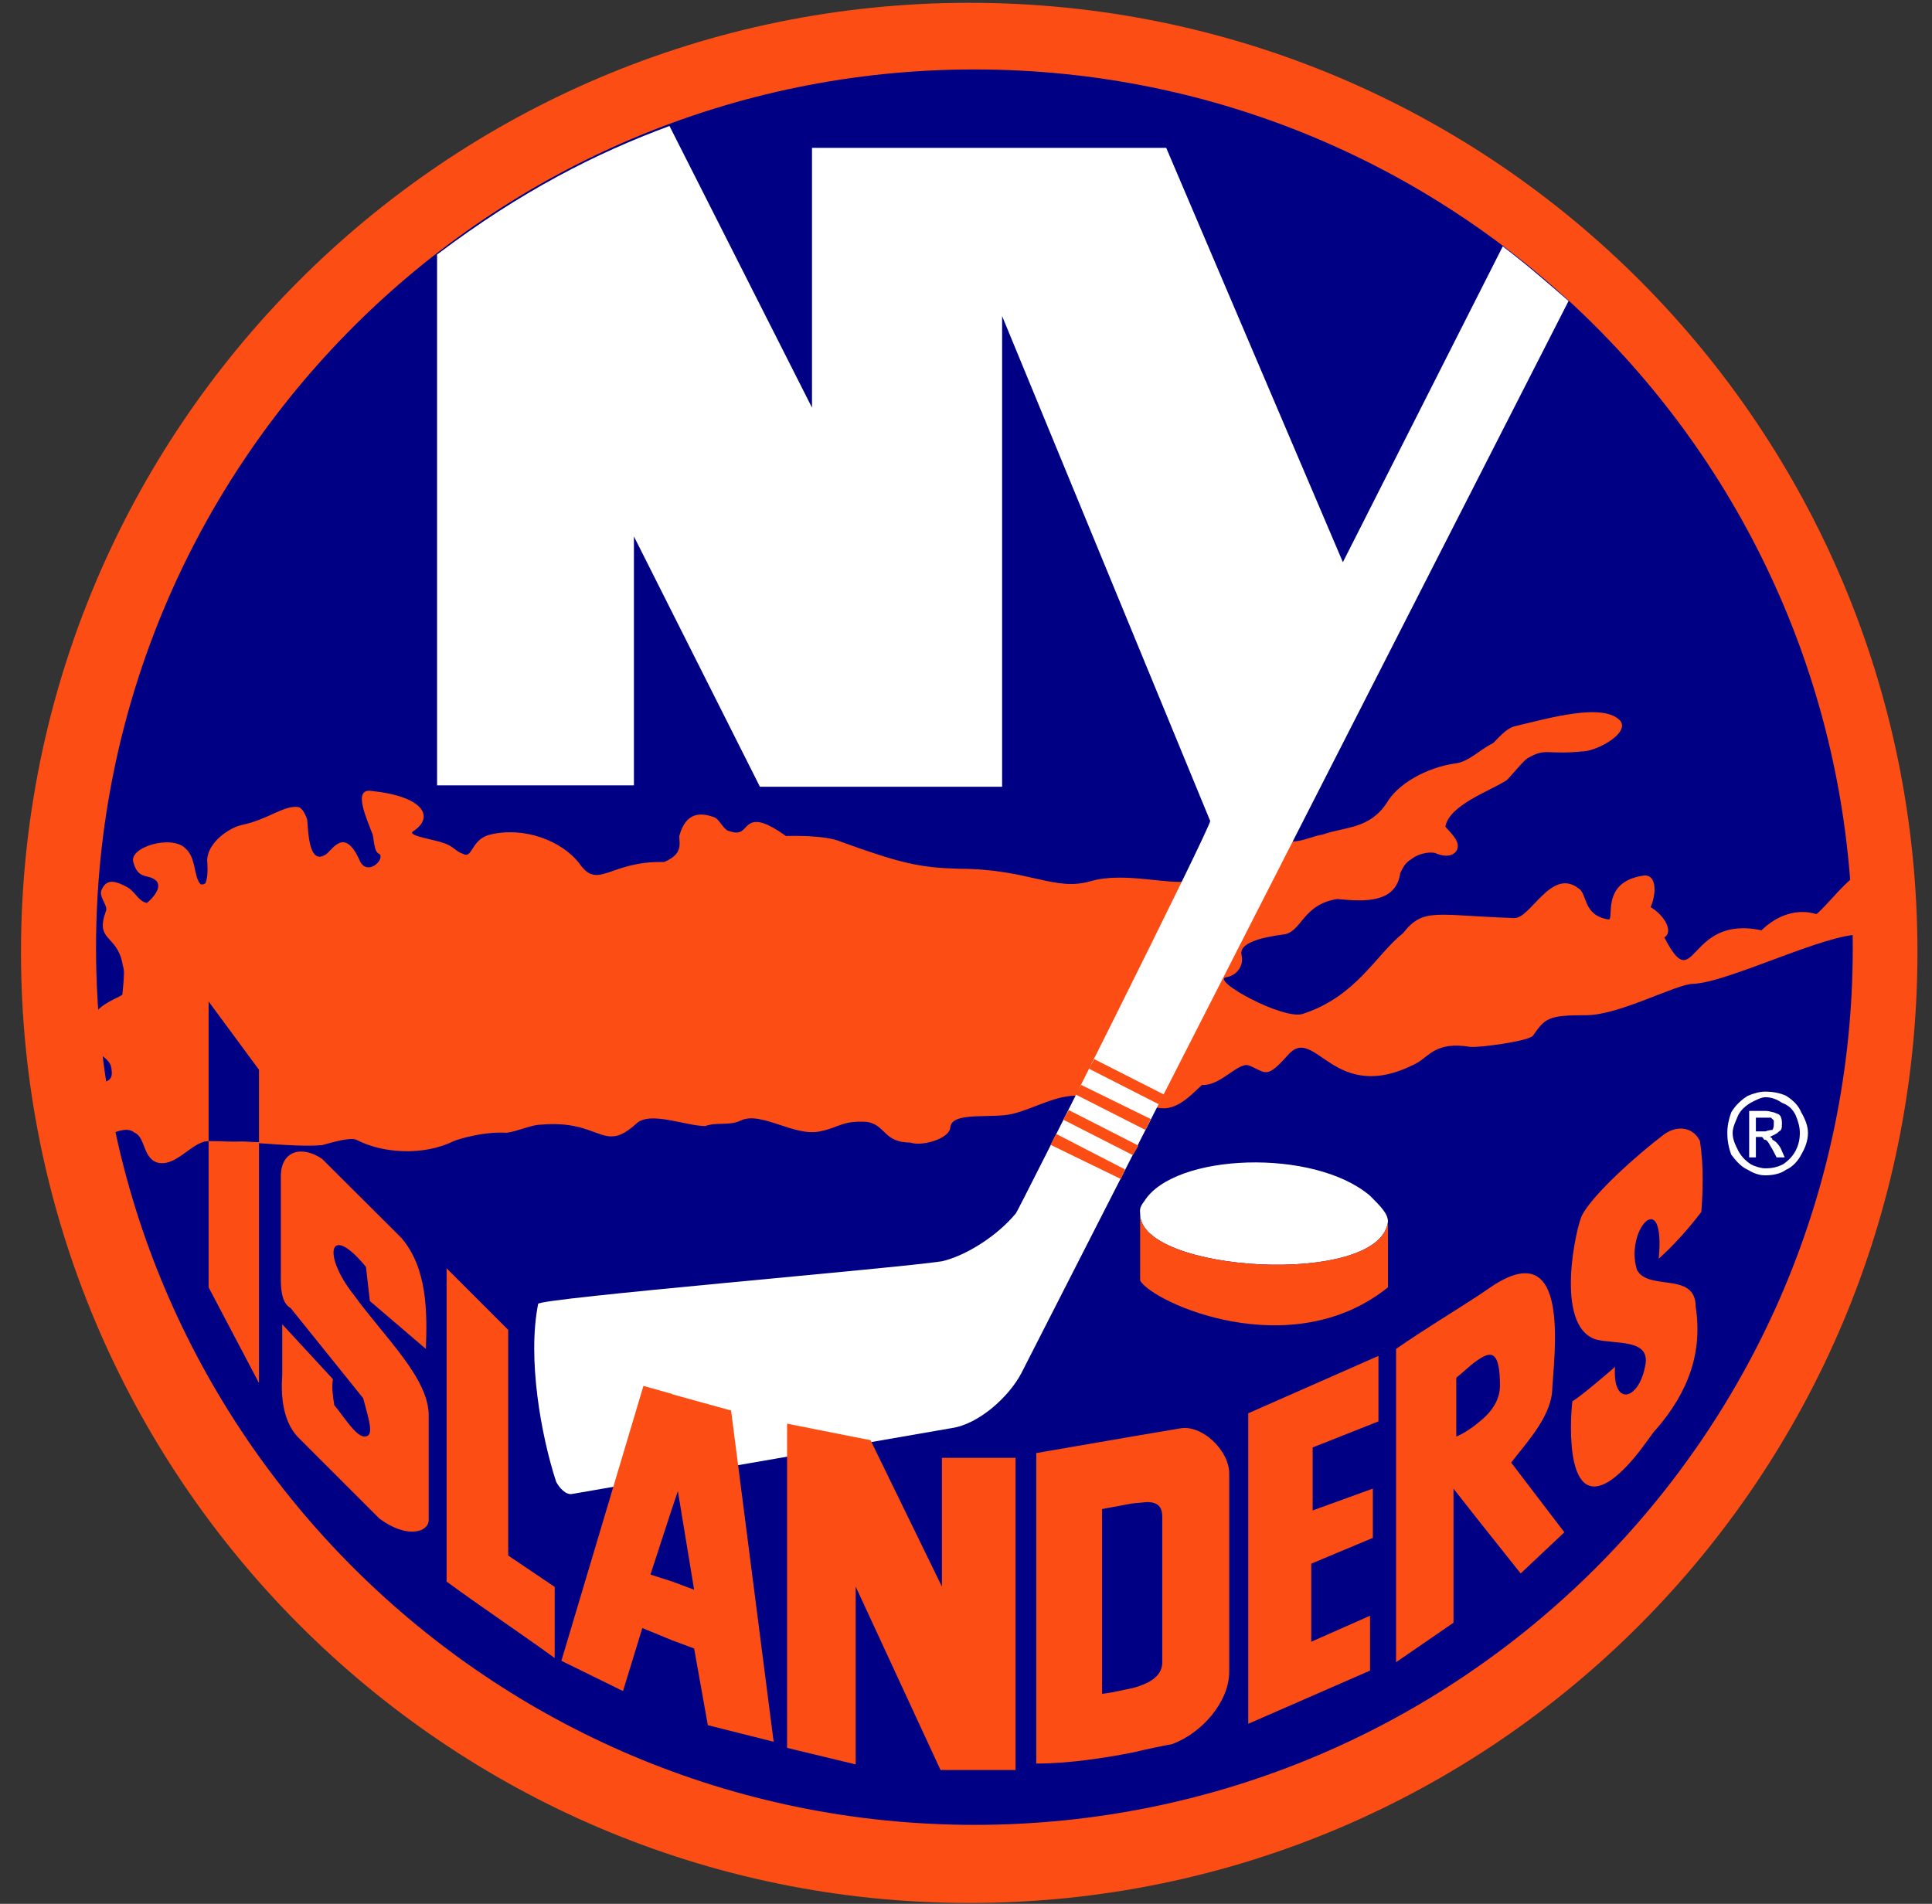<svg xmlns="http://www.w3.org/2000/svg" viewBox="0 0 69 68" width="69" height="68">
	<rect x="0" y="0" width="69" height="68" fill="#333333" stroke="none"/>
	<style>
		tspan { white-space:pre }
		.shp0 { fill: #ffffff } 
		.shp1 { fill: #fc4e14 } 
		.shp2 { fill: #000084 } 
	</style>
	<path id="Path 147 copy 8" class="shp0" d="M38.69 305.7L39.23 305.7L39.23 307.11L39.44 307.11L39.44 305.7L39.98 305.7L39.98 305.51L38.69 305.51L38.69 305.7ZM40.94 306.86L40.48 305.51L40.17 305.51L40.17 307.11L40.38 307.11L40.38 305.77L40.83 307.11L41.04 307.11L41.49 305.77L41.49 307.11L41.7 307.11L41.7 305.51L41.39 305.51L40.94 306.86ZM-357.26 38.95C-355.89 35.83 -354.39 32.43 -351.53 29.5C-350.29 28.22 -345.1 22.89 -339.03 23.24C-337.43 23.34 -335.68 23.83 -333.71 22.85C-332.31 22.15 -331.77 21.2 -330.51 19.79C-330.51 19.79 -329.16 18.26 -324.92 15.13C-321.04 12.25 -315.91 13.16 -306.16 12.87C-296.68 12.58 -291.94 12.44 -287.4 10.47C-281.8 8.04 -275.03 3.02 -275.03 3.02C-275.03 3.02 -275.7 5.79 -274.63 7.01C-273.77 8 -272.39 7.26 -271.57 8.21C-270.79 9.11 -271.23 10.7 -271.44 11.4C-273.43 18.22 -274.43 21.63 -275.16 22.98C-277.36 27.03 -279.63 31.22 -284.08 36.02C-287.38 39.57 -293.05 45.69 -301.37 48.92C-301.37 48.92 -309.62 52.12 -314.55 56.24C-315.09 56.7 -315.61 57.17 -315.61 57.17C-318.63 59.95 -320.26 62.57 -320.67 63.16C-322.97 66.53 -330.29 69.44 -337.3 69.01C-348.35 68.34 -354.35 59.6 -354.99 58.64C-358.02 54.06 -360.13 47.21 -358.32 41.61C-358.03 40.69 -357.59 39.71 -357.26 38.95Z" />
	<path id="Path 159 copy" class="shp1" d="M34.62 0.1C53.38 0.1 68.48 15.3 68.48 34.01C68.48 52.73 53.38 67.97 34.62 67.97C15.9 67.97 0.75 52.73 0.75 34.01C0.75 15.3 15.9 0.1 34.62 0.1Z" />
	<path id="Path 160 copy" class="shp2" d="M34.8 2.48C52.15 2.48 66.17 16.51 66.17 33.86C66.17 51.15 52.15 65.18 34.8 65.18C17.5 65.18 3.43 51.15 3.43 33.86C3.43 16.51 17.5 2.48 34.8 2.48Z" />
	<path id="Path 161 copy" class="shp1" d="M5.69 41.54C5.1 41.44 5.2 40.61 4.81 40.46C4.37 40.07 3.34 40.9 3.34 40.85C3.24 40.51 3 39.58 2.95 38.75C3.98 38.7 4.03 38.56 3.98 38.16C3.93 37.73 3.29 37.63 3.24 37.19C3.2 36.85 3.24 36.55 3.34 36.26C3.64 35.82 4.17 35.67 4.37 35.53C4.47 34.5 4.42 34.7 4.37 34.4C4.17 33.38 3.39 33.62 3.78 32.55C3.88 32.35 3.49 32.01 3.64 31.76C3.83 31.33 4.22 31.52 4.51 31.67C4.81 31.81 4.95 32.21 5.25 32.25C5.3 32.21 5.83 31.76 5.59 31.47C5.3 31.18 4.95 31.47 4.76 30.79C4.61 30.25 6.13 29.81 6.62 30.3C7.01 30.64 6.91 31.28 7.15 31.57C7.2 31.62 7.35 31.57 7.35 31.52C7.45 31.23 7.4 30.79 7.4 30.74C7.4 30.1 8.18 29.57 8.62 29.47C9.6 29.27 10.14 28.74 10.67 28.83C10.82 28.88 10.92 29.13 10.97 29.27C11.01 29.62 11.01 30.89 11.6 30.54C11.84 30.45 12.28 29.42 12.87 30.79C13.16 31.28 13.75 30.69 13.55 30.5C13.36 30.45 13.36 30.01 13.31 29.81C13.11 29.27 12.58 28.15 13.26 28.25C15.12 28.44 15.56 29.18 14.73 29.71C14.58 29.86 15.61 30.01 15.8 30.1C16.19 30.2 16.24 30.4 16.54 30.5C16.88 30.69 16.83 29.96 17.51 29.81C18.69 29.52 20.05 30.01 20.69 30.84C21.37 31.82 21.76 30.74 23.72 30.79C24.4 30.5 24.26 30.15 24.26 29.86C24.5 28.98 25.04 29.03 25.48 29.18C25.67 29.23 25.77 29.52 25.97 29.66C26.11 29.72 26.31 29.76 26.41 29.72C26.75 29.62 26.7 28.88 28.07 29.86C28.12 29.86 29.44 29.81 30.02 30.06C32.17 30.84 32.86 30.99 34.23 31.03C36.77 31.03 37.65 31.86 38.97 31.47C40.14 31.13 41.75 31.62 42.48 31.47C43.9 31.38 44.64 30.2 46.1 30.06C46.54 30.06 46.88 29.86 47.23 29.81C48.06 29.52 48.89 29.62 49.52 28.69C49.91 28 50.94 27.42 51.96 27.27C52.45 27.22 52.84 26.78 53.33 26.54C53.53 26.34 53.77 26.05 54.06 25.95C55.29 25.66 57.29 25.07 57.88 25.76C58.17 26.2 57.09 26.78 56.61 26.83C55.19 26.98 55.24 26.69 54.56 27.08C54.41 27.17 54.06 27.61 53.82 27.86C53.23 28.25 51.77 28.74 51.62 29.52C51.62 29.57 52.11 29.96 52.06 30.25C52.06 30.4 51.87 30.69 51.33 30.5C51.18 30.4 50.7 30.45 50.4 30.69C50.16 30.84 50.11 30.99 50.01 31.18C49.86 32.26 48.74 32.21 47.76 32.11C46.49 32.31 46.49 33.33 45.81 33.38C45.08 33.48 44.24 33.67 44.34 34.11C44.44 34.5 44.15 34.85 43.81 34.9C43.17 34.99 45.86 36.46 46.54 36.21C48.45 35.58 49.13 34.11 50.11 33.33C50.84 32.4 51.28 32.7 54.07 32.79C54.65 32.84 55.39 30.99 56.36 31.72C56.71 31.91 56.51 32.69 57.44 32.84C57.68 32.89 57.14 31.52 58.66 31.28C59.2 31.18 59.15 31.96 58.95 32.4C59.44 32.69 59.78 33.28 59.44 33.48C60.57 35.68 60.23 32.65 62.91 33.23C63.5 32.65 64.23 32.45 64.87 32.65C65.21 32.4 66.04 31.28 66.53 31.13C66.67 31.82 66.63 32.79 66.72 33.33C66.72 33.33 66.58 33.38 66.48 33.38C65.21 33.33 61.74 35.09 60.47 35.14C59.88 35.14 57.83 36.26 56.66 36.26C55.29 36.26 55.19 36.36 54.75 36.99C54.6 37.19 52.8 37.43 52.5 37.39C51.28 37.19 51.04 37.73 50.6 37.97C47.62 39.54 46.98 36.56 46 37.68C45.22 38.56 45.22 38.31 44.64 38.07C44.25 37.87 43.61 38.8 42.93 38.75C42.49 39.15 41.95 39.78 41.22 39.53L41.07 39.49L40.87 39.78L39.94 39.34L39.26 39.24C38.97 39.19 38.77 39.19 38.53 39.14C37.75 39.09 36.97 39.58 36.18 39.78C35.45 39.97 33.98 39.68 33.94 40.27C33.89 40.71 32.86 40.95 32.52 40.81C31.54 40.81 31.64 40.17 30.95 40.07C30.07 40.02 29.98 40.27 29.29 40.41C28.36 40.61 27.19 39.68 26.46 40.02C26.07 40.22 25.58 40.07 25.19 40.22C24.5 40.22 23.23 39.68 22.74 40.12C21.52 41.24 21.48 39.98 19.32 40.17C18.98 40.17 18.49 40.41 18.1 40.46C17.32 40.41 16.44 40.66 16.2 40.76C15.12 41.29 13.66 41.2 12.73 40.71C12.48 40.61 11.85 40.81 11.51 40.9C10.43 41 8.57 40.71 7.4 40.76C6.86 40.8 6.32 41.63 5.69 41.54Z" />
	<path id="Path 162 copy" class="shp0" d="M15.61 9.09C18.59 6.84 21.28 5.47 23.91 4.5L29 14.56L29 5.28L41.65 5.28L47.96 20.08L53.67 8.8C54.5 9.43 55.24 10.07 56.02 10.75L36.47 49.06C36.03 49.89 34.96 50.87 33.98 51.01L20.44 53.36C20.2 53.41 19.96 53.12 19.86 52.92C19.32 51.26 18.83 48.52 19.22 46.57C19.27 46.37 32.03 45.3 33.64 45.05C34.47 44.86 35.59 44.17 36.28 43.34C36.32 43.34 43.31 29.41 43.22 29.32L35.79 11.29L35.79 28.1L27.14 28.1L22.64 19.16L22.64 28.05L15.61 28.05L15.61 9.09Z" />
	<path id="Path 163 copy" class="shp2" d="M9.25 40.8L9.25 38.21L7.45 35.77L7.45 40.76C8.37 40.76 8.62 40.76 9.25 40.8Z" />
	<path id="Path 164 copy" class="shp1" d="M9.25 40.8L9.25 49.4L7.45 45.98L7.45 40.76C8.03 40.76 8.67 40.8 9.25 40.8ZM18.15 47.5L18.15 55.56L19.81 56.68L19.81 59.22C18.54 58.3 17.22 57.42 15.95 56.49L15.95 45.3L18.15 47.5ZM24.01 58.59L22.94 58.15L22.25 60.4L20.05 59.32L22.98 49.5L24.01 49.79L24.01 53.85L23.23 56.24L24.01 56.49L24.01 58.59ZM25.28 61.62L24.79 58.88L24.01 58.59L24.01 56.49L24.79 56.78L24.21 53.26L24.01 53.85L24.01 49.8L26.11 50.38L27.63 62.21L25.28 61.62ZM28.11 50.85L31.09 51.44L33.64 56.67L33.64 52.07L36.27 52.07L36.27 63.22L33.59 63.22L30.56 56.67L30.56 63.02L28.11 62.43L28.11 50.85ZM37.01 62.99L37.01 51.9L40.43 51.31L40.43 53.7L39.36 53.9L39.36 60.5C39.8 60.45 40.14 60.35 40.43 60.3L40.43 62.6C39.45 62.79 38.18 62.99 37.01 62.99ZM40.43 51.31L42.14 51.02C42.92 50.87 43.9 51.8 43.9 52.63L43.9 59.71C43.9 60.79 42.92 61.91 41.85 62.3C41.55 62.35 41.07 62.45 40.43 62.6L40.43 60.3C41.16 60.11 41.51 59.81 41.51 59.37L41.51 54.19C41.51 53.95 41.46 53.65 40.97 53.65L40.43 53.7L40.43 51.31ZM11.89 49.26C11.84 49.55 11.89 49.89 11.94 50.19C12.33 50.67 12.72 51.31 13.02 51.31C13.36 51.31 13.21 50.82 12.97 49.94L10.38 46.72C9.99 46.52 10.03 45.79 10.03 45.45L10.03 42.02C10.03 41.1 10.77 40.9 11.5 41.39L14.34 44.22C15.26 45.3 15.26 46.86 15.21 48.18L13.21 46.47L13.07 45.25C11.75 43.64 11.5 44.81 12.62 46.23C13.75 47.79 15.36 49.26 15.31 50.62L15.31 54.29C15.31 54.73 14.53 54.97 13.55 54.24L10.62 51.31C10.08 50.72 10.03 49.79 10.08 49.11L10.08 47.3L11.89 49.26ZM44.58 61.57L48.93 59.67L48.93 57.71L46.83 58.64L46.83 55.85L49.03 54.93L49.03 53.17L46.88 53.95L46.88 51.7L49.23 50.77L49.23 48.43L44.58 50.48L44.58 61.57ZM49.86 48.18C50.84 47.5 51.82 46.91 52.79 46.28L52.79 48.57C52.55 48.72 52.31 48.97 52.01 49.21L52.01 51.31C52.26 51.21 52.55 51.02 52.79 50.82L52.79 54.29L51.91 53.17L51.91 57.96L49.86 59.37L49.86 48.18ZM52.79 46.28L53.23 45.98C56.17 43.98 55.48 48.52 55.43 49.74C55.33 50.67 54.5 51.55 53.97 52.24L55.87 54.73L54.31 56.2L52.79 54.29L52.79 50.82C53.23 50.48 53.57 50.04 53.57 49.5C53.57 48.28 53.28 48.23 52.79 48.57L52.79 46.28ZM57.68 48.82C57.58 50.23 58.51 50.04 58.75 48.82C59 47.79 57.68 48.03 56.99 47.84C55.48 47.35 56.31 43.73 56.51 43.39C56.9 42.66 58.41 41.29 59.44 40.51C59.93 40.17 60.47 40.27 60.71 40.75C60.86 41.68 60.81 42.66 60.76 43.29C60.27 43.93 59.78 44.47 59.24 44.96C59.49 42.32 58.02 43.93 58.46 45.35C58.85 46.13 60.56 45.4 60.56 46.67C60.81 48.28 60.32 49.7 59.14 51.06C59 51.16 58.36 52.28 57.53 52.87C55.77 54.04 56.12 50.23 56.16 50.04C56.26 50.04 57.53 48.96 57.68 48.82Z" />
	<path id="Path 165 copy" fill-rule="evenodd" class="shp0" d="M62.42 41.78C62.18 41.68 61.98 41.44 61.83 41.24C61.74 41 61.69 40.75 61.69 40.46C61.69 40.22 61.74 39.97 61.83 39.73C61.98 39.48 62.18 39.29 62.42 39.14C62.66 39.04 62.86 38.99 63.05 38.99C63.3 38.99 63.59 39.04 63.79 39.14C64.03 39.29 64.23 39.48 64.33 39.73C64.47 39.97 64.57 40.22 64.57 40.46C64.57 40.75 64.47 41 64.33 41.24C64.23 41.44 64.03 41.68 63.79 41.78C63.59 41.93 63.3 41.98 63.05 41.98C62.86 41.98 62.66 41.93 62.42 41.78ZM62.52 39.39C62.37 39.48 62.18 39.63 62.08 39.83C61.98 40.07 61.88 40.27 61.88 40.46C61.88 40.71 61.98 40.9 62.08 41.1C62.18 41.29 62.32 41.44 62.52 41.58C62.71 41.68 62.91 41.73 63.05 41.73C63.3 41.73 63.5 41.68 63.69 41.58C63.89 41.44 64.03 41.29 64.13 41.1C64.23 40.9 64.28 40.71 64.28 40.46C64.28 40.27 64.23 40.07 64.13 39.83C64.03 39.63 63.89 39.48 63.64 39.39C63.5 39.29 63.3 39.19 63.05 39.19C62.91 39.19 62.71 39.29 62.52 39.39ZM62.71 39.92L62.71 40.41L63.05 40.41L63.05 40.71L63.01 40.71C62.96 40.66 62.96 40.61 62.91 40.61L62.71 40.61L62.71 41.34L62.47 41.34L62.47 39.68L63.05 39.68L63.05 39.92L62.71 39.92ZM63.3 41.05L63.45 41.34L63.74 41.34L63.59 41C63.5 40.85 63.4 40.75 63.3 40.71C63.3 40.66 63.25 40.61 63.2 40.61C63.3 40.56 63.45 40.51 63.54 40.41C63.64 40.36 63.64 40.27 63.64 40.12C63.64 40.07 63.64 39.97 63.59 39.87C63.54 39.78 63.45 39.78 63.35 39.73C63.3 39.73 63.2 39.68 63.05 39.68L63.05 39.92L63.25 39.92C63.3 39.97 63.3 39.97 63.35 40.02L63.35 40.12C63.35 40.22 63.35 40.27 63.3 40.36C63.25 40.36 63.2 40.36 63.05 40.41L63.05 40.71C63.15 40.75 63.2 40.9 63.3 41.05Z" />
	<path id="Path 166 copy" class="shp1" d="M38.41 39.09L38.61 38.75L41.1 39.97L40.91 40.36L38.41 39.09ZM40.46 41.26L37.97 39.99L38.17 39.65L40.66 40.92L40.46 41.26ZM37.52 40.89L37.72 40.5L40.18 41.77L40.03 42.11L37.52 40.89Z" />
	<path id="Path 167 copy" class="shp0" d="M49.57 43.64C49.28 45.98 40.67 45.45 40.72 43.35C40.72 43.25 40.67 43.15 40.87 42.9C41.94 41.19 46.93 41 48.93 42.71C49.32 43.1 49.57 43.35 49.57 43.64Z" />
	<path id="Path 168 copy" class="shp1" d="M49.57 43.64C49.28 45.98 40.67 45.45 40.72 43.35L40.72 45.74C41.16 46.52 46.1 48.77 49.57 45.98L49.57 43.64ZM41.38 39.44L38.89 38.17L39.08 37.83L41.58 39.1L41.38 39.44Z" />
	<path id="Path 147 copy 10" class="shp0" d="M38.69 305.7L39.23 305.7L39.23 307.11L39.44 307.11L39.44 305.7L39.98 305.7L39.98 305.51L38.69 305.51L38.69 305.7ZM40.94 306.86L40.48 305.51L40.17 305.51L40.17 307.11L40.38 307.11L40.38 305.77L40.83 307.11L41.04 307.11L41.49 305.77L41.49 307.11L41.7 307.11L41.7 305.51L41.39 305.51L40.94 306.86ZM-357.26 38.95C-355.89 35.83 -354.39 32.43 -351.53 29.5C-350.29 28.22 -345.1 22.89 -339.03 23.24C-337.43 23.34 -335.68 23.83 -333.71 22.85C-332.31 22.15 -331.77 21.2 -330.51 19.79C-330.51 19.79 -329.16 18.26 -324.92 15.13C-321.04 12.25 -315.91 13.16 -306.16 12.87C-296.68 12.58 -291.94 12.44 -287.4 10.47C-281.8 8.04 -275.03 3.02 -275.03 3.02C-275.03 3.02 -275.7 5.79 -274.63 7.01C-273.77 8 -272.39 7.26 -271.57 8.21C-270.79 9.11 -271.23 10.7 -271.44 11.4C-273.43 18.22 -274.43 21.63 -275.16 22.98C-277.36 27.03 -279.63 31.22 -284.08 36.02C-287.38 39.57 -293.05 45.69 -301.37 48.92C-301.37 48.92 -309.62 52.12 -314.55 56.24C-315.09 56.7 -315.61 57.17 -315.61 57.17C-318.63 59.95 -320.26 62.57 -320.67 63.16C-322.97 66.53 -330.29 69.44 -337.3 69.01C-348.35 68.34 -354.35 59.6 -354.99 58.64C-358.02 54.06 -360.13 47.21 -358.32 41.61C-358.03 40.69 -357.59 39.71 -357.26 38.95Z" />
	<path id="Path 147 copy 11" class="shp0" d="M38.69 305.7L39.23 305.7L39.23 307.11L39.44 307.11L39.44 305.7L39.98 305.7L39.98 305.51L38.69 305.51L38.69 305.7ZM40.94 306.86L40.48 305.51L40.17 305.51L40.17 307.11L40.38 307.11L40.38 305.77L40.83 307.11L41.04 307.11L41.49 305.77L41.49 307.11L41.7 307.11L41.7 305.51L41.39 305.51L40.94 306.86ZM-357.26 38.95C-355.89 35.83 -354.39 32.43 -351.53 29.5C-350.29 28.22 -345.1 22.89 -339.03 23.24C-337.43 23.34 -335.68 23.83 -333.71 22.85C-332.31 22.15 -331.77 21.2 -330.51 19.79C-330.51 19.79 -329.16 18.26 -324.92 15.13C-321.04 12.25 -315.91 13.16 -306.16 12.87C-296.68 12.58 -291.94 12.44 -287.4 10.47C-281.8 8.04 -275.03 3.02 -275.03 3.02C-275.03 3.02 -275.7 5.79 -274.63 7.01C-273.77 8 -272.39 7.26 -271.57 8.21C-270.79 9.11 -271.23 10.7 -271.44 11.4C-273.43 18.22 -274.43 21.63 -275.16 22.98C-277.36 27.03 -279.63 31.22 -284.08 36.02C-287.38 39.57 -293.05 45.69 -301.37 48.92C-301.37 48.92 -309.62 52.12 -314.55 56.24C-315.09 56.7 -315.61 57.17 -315.61 57.17C-318.63 59.95 -320.26 62.57 -320.67 63.16C-322.97 66.53 -330.29 69.44 -337.3 69.01C-348.35 68.34 -354.35 59.6 -354.99 58.64C-358.02 54.06 -360.13 47.21 -358.32 41.61C-358.03 40.69 -357.59 39.71 -357.26 38.95Z" />
	<path id="Path 147 copy 12" class="shp0" d="M38.69 305.7L39.23 305.7L39.23 307.11L39.44 307.11L39.44 305.7L39.98 305.7L39.98 305.51L38.69 305.51L38.69 305.7ZM40.94 306.86L40.48 305.51L40.17 305.51L40.17 307.11L40.38 307.11L40.38 305.77L40.83 307.11L41.04 307.11L41.49 305.77L41.49 307.11L41.7 307.11L41.7 305.51L41.39 305.51L40.94 306.86ZM-357.26 38.95C-355.89 35.83 -354.39 32.43 -351.53 29.5C-350.29 28.22 -345.1 22.89 -339.03 23.24C-337.43 23.34 -335.68 23.83 -333.71 22.85C-332.31 22.15 -331.77 21.2 -330.51 19.79C-330.51 19.79 -329.16 18.26 -324.92 15.13C-321.04 12.25 -315.91 13.16 -306.16 12.87C-296.68 12.58 -291.94 12.44 -287.4 10.47C-281.8 8.04 -275.03 3.02 -275.03 3.02C-275.03 3.02 -275.7 5.79 -274.63 7.01C-273.77 8 -272.39 7.26 -271.57 8.21C-270.79 9.11 -271.23 10.7 -271.44 11.4C-273.43 18.22 -274.43 21.63 -275.16 22.98C-277.36 27.03 -279.63 31.22 -284.08 36.02C-287.38 39.57 -293.05 45.69 -301.37 48.92C-301.37 48.92 -309.62 52.12 -314.55 56.24C-315.09 56.7 -315.61 57.17 -315.61 57.17C-318.63 59.95 -320.26 62.57 -320.67 63.16C-322.97 66.53 -330.29 69.44 -337.3 69.01C-348.35 68.34 -354.35 59.6 -354.99 58.64C-358.02 54.06 -360.13 47.21 -358.32 41.61C-358.03 40.69 -357.59 39.71 -357.26 38.95Z" />
	<path id="Path 147 copy 13" class="shp0" d="M38.69 305.7L39.23 305.7L39.23 307.11L39.44 307.11L39.44 305.7L39.98 305.7L39.98 305.51L38.69 305.51L38.69 305.7ZM40.94 306.86L40.48 305.51L40.17 305.51L40.17 307.11L40.38 307.11L40.38 305.77L40.83 307.11L41.04 307.11L41.49 305.77L41.49 307.11L41.7 307.11L41.7 305.51L41.39 305.51L40.94 306.86ZM-357.26 38.95C-355.89 35.83 -354.39 32.43 -351.53 29.5C-350.29 28.22 -345.1 22.89 -339.03 23.24C-337.43 23.34 -335.68 23.83 -333.71 22.85C-332.31 22.15 -331.77 21.2 -330.51 19.79C-330.51 19.79 -329.16 18.26 -324.92 15.13C-321.04 12.25 -315.91 13.16 -306.16 12.87C-296.68 12.58 -291.94 12.44 -287.4 10.47C-281.8 8.04 -275.03 3.02 -275.03 3.02C-275.03 3.02 -275.7 5.79 -274.63 7.01C-273.77 8 -272.39 7.26 -271.57 8.21C-270.79 9.11 -271.23 10.7 -271.44 11.4C-273.43 18.22 -274.43 21.63 -275.16 22.98C-277.36 27.03 -279.63 31.22 -284.08 36.02C-287.38 39.57 -293.05 45.69 -301.37 48.92C-301.37 48.92 -309.62 52.12 -314.55 56.24C-315.09 56.7 -315.61 57.17 -315.61 57.17C-318.63 59.95 -320.26 62.57 -320.67 63.16C-322.97 66.53 -330.29 69.44 -337.3 69.01C-348.35 68.34 -354.35 59.6 -354.99 58.64C-358.02 54.06 -360.13 47.21 -358.32 41.61C-358.03 40.69 -357.59 39.71 -357.26 38.95Z" />
	<path id="Path 147 copy 14" class="shp0" d="M38.69 305.7L39.23 305.7L39.23 307.11L39.44 307.11L39.44 305.7L39.98 305.7L39.98 305.51L38.69 305.51L38.69 305.7ZM40.94 306.86L40.48 305.51L40.17 305.51L40.17 307.11L40.38 307.11L40.38 305.77L40.83 307.11L41.04 307.11L41.49 305.77L41.49 307.11L41.7 307.11L41.7 305.51L41.39 305.51L40.94 306.86ZM-357.26 38.95C-355.89 35.83 -354.39 32.43 -351.53 29.5C-350.29 28.22 -345.1 22.89 -339.03 23.24C-337.43 23.34 -335.68 23.83 -333.71 22.85C-332.31 22.15 -331.77 21.2 -330.51 19.79C-330.51 19.79 -329.16 18.26 -324.92 15.13C-321.04 12.25 -315.91 13.16 -306.16 12.87C-296.68 12.58 -291.94 12.44 -287.4 10.47C-281.8 8.04 -275.03 3.02 -275.03 3.02C-275.03 3.02 -275.7 5.79 -274.63 7.01C-273.77 8 -272.39 7.26 -271.57 8.21C-270.79 9.11 -271.23 10.7 -271.44 11.4C-273.43 18.22 -274.43 21.63 -275.16 22.98C-277.36 27.03 -279.63 31.22 -284.08 36.02C-287.38 39.57 -293.05 45.69 -301.37 48.92C-301.37 48.92 -309.62 52.12 -314.55 56.24C-315.09 56.7 -315.61 57.17 -315.61 57.17C-318.63 59.95 -320.26 62.57 -320.67 63.16C-322.97 66.53 -330.29 69.44 -337.3 69.01C-348.35 68.34 -354.35 59.6 -354.99 58.64C-358.02 54.06 -360.13 47.21 -358.32 41.61C-358.03 40.69 -357.59 39.71 -357.26 38.95Z" />
	<path id="Path 147 copy 15" class="shp0" d="M38.69 305.7L39.23 305.7L39.23 307.11L39.44 307.11L39.44 305.7L39.98 305.7L39.98 305.51L38.69 305.51L38.69 305.7ZM40.94 306.86L40.48 305.51L40.17 305.51L40.17 307.11L40.38 307.11L40.38 305.77L40.83 307.11L41.04 307.11L41.49 305.77L41.49 307.11L41.7 307.11L41.7 305.51L41.39 305.51L40.94 306.86ZM-357.26 38.95C-355.89 35.83 -354.39 32.43 -351.53 29.5C-350.29 28.22 -345.1 22.89 -339.03 23.24C-337.43 23.34 -335.68 23.83 -333.71 22.85C-332.31 22.15 -331.77 21.2 -330.51 19.79C-330.51 19.79 -329.16 18.26 -324.92 15.13C-321.04 12.25 -315.91 13.16 -306.16 12.87C-296.68 12.58 -291.94 12.44 -287.4 10.47C-281.8 8.04 -275.03 3.02 -275.03 3.02C-275.03 3.02 -275.7 5.79 -274.63 7.01C-273.77 8 -272.39 7.26 -271.57 8.21C-270.79 9.11 -271.23 10.7 -271.44 11.4C-273.43 18.22 -274.43 21.63 -275.16 22.98C-277.36 27.03 -279.63 31.22 -284.08 36.02C-287.38 39.57 -293.05 45.69 -301.37 48.92C-301.37 48.92 -309.62 52.12 -314.55 56.24C-315.09 56.7 -315.61 57.17 -315.61 57.17C-318.63 59.95 -320.26 62.57 -320.67 63.16C-322.97 66.53 -330.29 69.44 -337.3 69.01C-348.35 68.34 -354.35 59.6 -354.99 58.64C-358.02 54.06 -360.13 47.21 -358.32 41.61C-358.03 40.69 -357.59 39.71 -357.26 38.95Z" />
</svg>